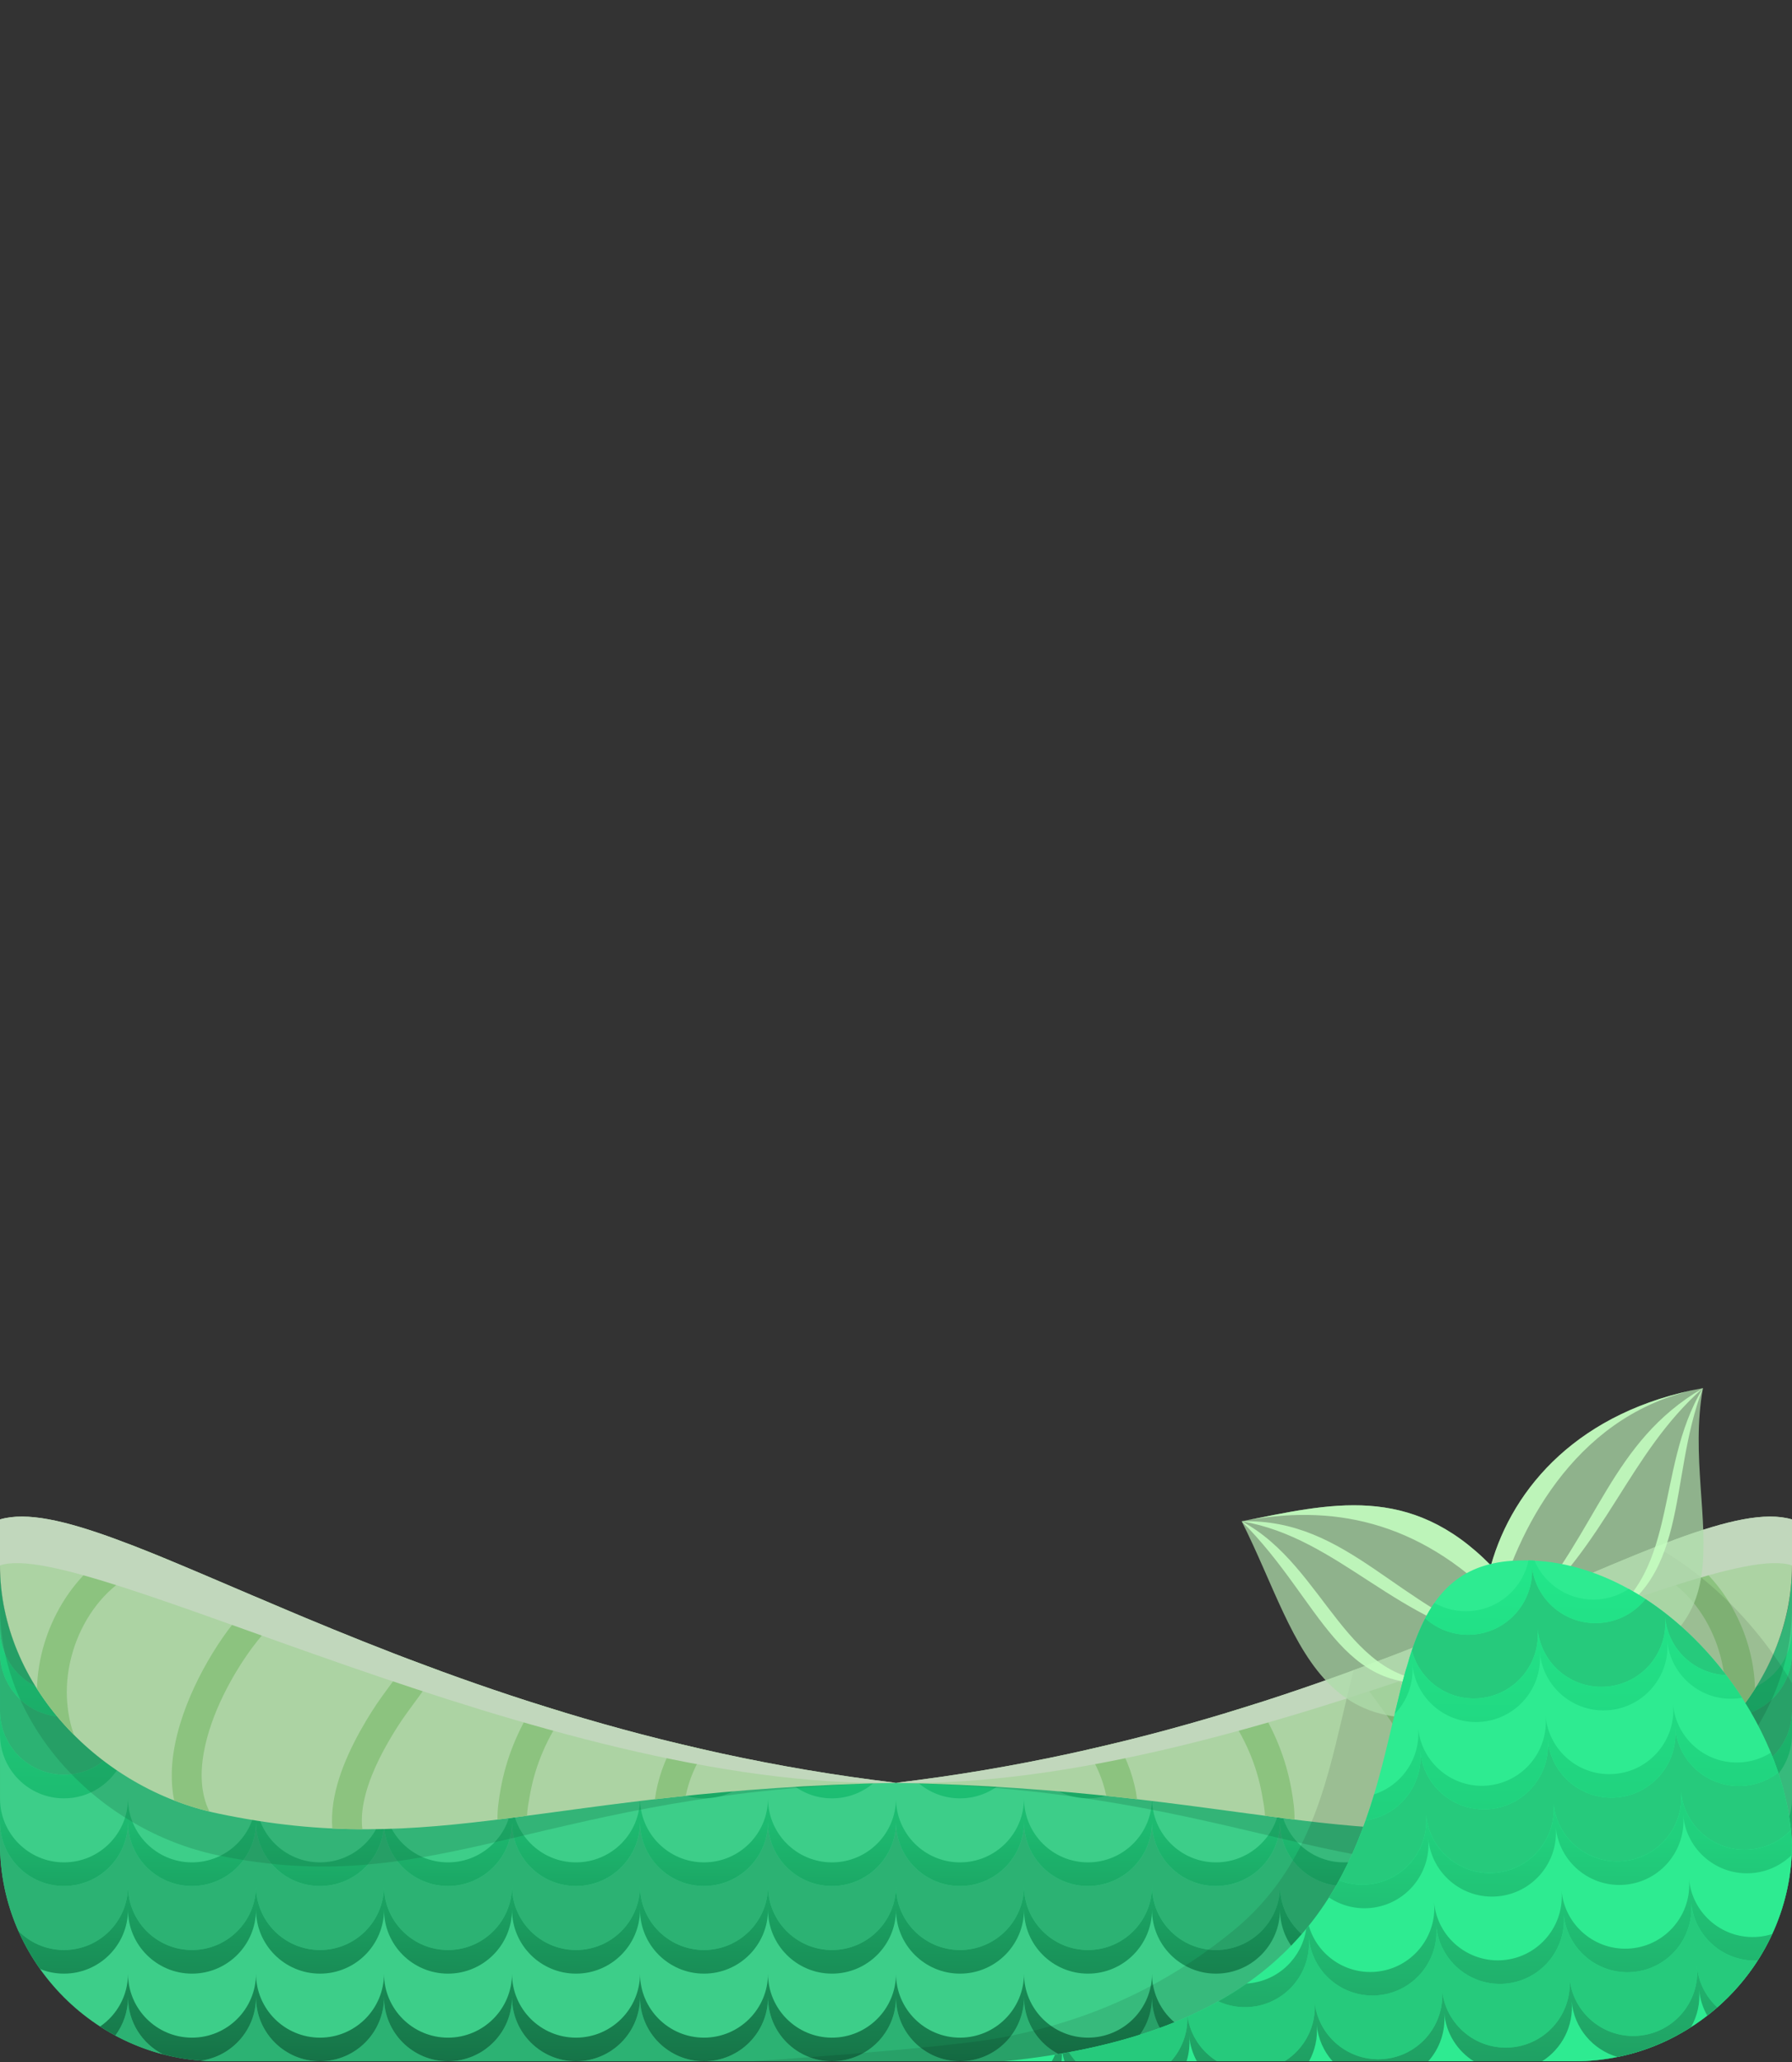 <?xml version="1.0" encoding="UTF-8" standalone="no"?><!DOCTYPE svg PUBLIC "-//W3C//DTD SVG 1.1//EN" "http://www.w3.org/Graphics/SVG/1.1/DTD/svg11.dtd"><svg width="100%" height="100%" viewBox="0 0 1250 1438" version="1.1" xmlns="http://www.w3.org/2000/svg" xmlns:xlink="http://www.w3.org/1999/xlink" xml:space="preserve" xmlns:serif="http://www.serif.com/" style="fill-rule:evenodd;clip-rule:evenodd;stroke-linejoin:round;stroke-miterlimit:2;"><rect x="0" y="0" width="1250" height="1438" fill="#333333" stroke="none"/><g id="Mermaid"><g id="ClothesMermaid"><g><path id="base_body_2" d="M1250,1091.71l0,194.209c0,83.156 -68.427,151.583 -151.583,151.583l-946.834,-0c-83.156,-0 -151.583,-68.427 -151.583,-151.583l0,-194.209c0,83.661 67.922,151.584 151.583,151.584l946.834,-0c83.661,-0 151.583,-67.923 151.583,-151.584Z" style="fill:#3dce89;fill-rule:nonzero;"/><path id="base_body_21" serif:id="base_body_2" d="M-0,1136.1l0,-44.396c0,31.495 9.626,60.76 26.094,85.009c-15.391,-7.047 -26.094,-22.59 -26.094,-40.613Zm42.756,61.08c10.073,10.391 21.619,19.346 34.3,26.526c-8.139,8.593 -19.655,13.957 -32.413,13.957c-24.639,0 -44.643,-20.004 -44.643,-44.643l-0,-40.444c-0,24.007 18.991,43.614 42.756,44.604Zm1130.19,26.526c12.681,-7.18 24.227,-16.135 34.3,-26.526c23.765,-0.99 42.756,-20.597 42.756,-44.604l-0,40.444c-0,24.639 -20.004,44.643 -44.643,44.643c-12.758,0 -24.274,-5.364 -32.413,-13.957Zm77.056,46.909l-0,15.298c-0,21.499 -4.574,42.013 -12.793,60.615c-8.103,8.252 -19.383,13.373 -31.85,13.373c-24.639,0 -44.643,-20.004 -44.643,-44.643c0,24.639 -20.004,44.643 -44.643,44.643c-24.639,0 -44.642,-20.004 -44.642,-44.643c-0,24.639 -20.004,44.643 -44.643,44.643c-24.639,0 -44.643,-20.004 -44.643,-44.643c-0,24.639 -20.004,44.643 -44.643,44.643c-24.639,0 -44.643,-20.004 -44.643,-44.643c0,24.639 -20.004,44.643 -44.643,44.643c-24.639,0 -44.643,-20.004 -44.643,-44.643c0,24.639 -20.003,44.643 -44.642,44.643c-24.639,0 -44.643,-20.004 -44.643,-44.643c-0,24.639 -20.004,44.643 -44.643,44.643c-24.639,0 -44.643,-20.004 -44.643,-44.643c0,24.639 -20.004,44.643 -44.643,44.643c-24.639,0 -44.643,-20.004 -44.643,-44.643c0,24.639 -20.004,44.643 -44.643,44.643c-24.639,0 -44.642,-20.004 -44.642,-44.643c-0,24.639 -20.004,44.643 -44.643,44.643c-24.639,0 -44.643,-20.004 -44.643,-44.643c-0,24.639 -20.004,44.643 -44.643,44.643c-24.639,0 -44.643,-20.004 -44.643,-44.643c0,24.639 -20.004,44.643 -44.643,44.643c-24.639,0 -44.643,-20.004 -44.643,-44.643c0,24.639 -20.003,44.643 -44.642,44.643c-24.639,0 -44.643,-20.004 -44.643,-44.643c-0,24.639 -20.004,44.643 -44.643,44.643c-12.467,0 -23.747,-5.121 -31.85,-13.373c-8.219,-18.602 -12.793,-39.116 -12.793,-60.615l0,-15.298c0,24.639 20.004,44.643 44.643,44.643c24.639,0 44.643,-20.004 44.643,-44.643c-0,24.639 20.004,44.643 44.643,44.643c24.639,0 44.642,-20.004 44.642,-44.643c0,24.639 20.004,44.643 44.643,44.643c24.639,0 44.643,-20.004 44.643,-44.643c0,24.639 20.004,44.643 44.643,44.643c24.639,0 44.643,-20.004 44.643,-44.643c-0,24.639 20.004,44.643 44.643,44.643c24.639,0 44.643,-20.004 44.643,-44.643c-0,24.639 20.003,44.643 44.642,44.643c24.639,0 44.643,-20.004 44.643,-44.643c0,24.639 20.004,44.643 44.643,44.643c24.639,0 44.643,-20.004 44.643,-44.643c0,24.639 20.004,44.643 44.643,44.643c24.639,0 44.643,-20.004 44.643,-44.643c-0,24.639 20.004,44.643 44.643,44.643c24.639,0 44.642,-20.004 44.642,-44.643c0,24.639 20.004,44.643 44.643,44.643c24.639,0 44.643,-20.004 44.643,-44.643c0,24.639 20.004,44.643 44.643,44.643c24.639,0 44.643,-20.004 44.643,-44.643c-0,24.639 20.004,44.643 44.643,44.643c24.639,0 44.643,-20.004 44.643,-44.643c-0,24.639 20.003,44.643 44.642,44.643c24.639,0 44.643,-20.004 44.643,-44.643c0,24.639 20.004,44.643 44.643,44.643c24.639,0 44.643,-20.004 44.643,-44.643Zm-80.421,148.929c-10.422,5.607 -21.558,10.029 -33.224,13.082c14.455,-7.393 24.359,-22.435 24.359,-39.773c0,10.004 3.298,19.244 8.865,26.691Zm-59.741,17.519c-3.772,0.287 -7.581,0.433 -11.421,0.433l-71.631,-0c24.639,-0 44.643,-20.004 44.643,-44.643c-0,22.524 16.716,41.174 38.409,44.21Zm-83.052,0.433l-89.286,-0c24.639,-0 44.643,-20.004 44.643,-44.643c-0,24.639 20.004,44.643 44.643,44.643Zm-89.286,-0l-89.286,-0c24.639,-0 44.643,-20.004 44.643,-44.643c0,24.639 20.004,44.643 44.643,44.643Zm-89.286,-0l-89.285,-0c24.639,-0 44.642,-20.004 44.642,-44.643c0,24.639 20.004,44.643 44.643,44.643Zm-89.285,-0l-89.286,-0c24.639,-0 44.643,-20.004 44.643,-44.643c-0,24.639 20.004,44.643 44.643,44.643Zm-89.286,-0l-89.286,-0c24.639,-0 44.643,-20.004 44.643,-44.643c-0,24.639 20.004,44.643 44.643,44.643Zm-89.286,-0l-89.286,-0c24.639,-0 44.643,-20.004 44.643,-44.643c0,24.639 20.004,44.643 44.643,44.643Zm-89.286,-0l-89.285,-0c24.639,-0 44.643,-20.004 44.643,-44.643c-0,24.639 20.003,44.643 44.642,44.643Zm-89.285,-0l-89.286,-0c24.639,-0 44.643,-20.004 44.643,-44.643c-0,24.639 20.004,44.643 44.643,44.643Zm-89.286,-0l-89.286,-0c24.639,-0 44.643,-20.004 44.643,-44.643c0,24.639 20.004,44.643 44.643,44.643Zm-89.286,-0l-71.631,-0c-3.84,-0 -7.649,-0.146 -11.421,-0.433c21.693,-3.036 38.409,-21.686 38.409,-44.21c0,24.639 20.004,44.643 44.643,44.643Zm-109.569,-4.87c-11.666,-3.053 -22.802,-7.475 -33.224,-13.082c5.567,-7.447 8.865,-16.687 8.865,-26.691c-0,17.338 9.904,32.38 24.359,39.773Z" style="fill:#2cb273;fill-rule:nonzero;"/><path d="M-0,1152.58l-0,-16.476c-0,18.023 10.703,33.566 26.094,40.613c4.959,7.303 10.538,14.15 16.662,20.467c-23.765,-0.99 -42.756,-20.597 -42.756,-44.604Zm-0,56.92l-0,-16.476c-0,24.639 20.004,44.643 44.643,44.643c12.758,0 24.274,-5.364 32.413,-13.957c2.686,1.521 5.423,2.962 8.208,4.321c-7.044,15.401 -22.591,26.112 -40.621,26.112c-24.639,0 -44.643,-20.004 -44.643,-44.643Zm-0,61.119l-0,-16.476c-0,24.639 20.004,44.643 44.643,44.643c24.639,0 44.643,-20.004 44.643,-44.643c-0,24.639 20.004,44.643 44.643,44.643c24.639,0 44.642,-20.004 44.642,-44.643c0,24.639 20.004,44.643 44.643,44.643c24.639,0 44.643,-20.004 44.643,-44.643c0,24.639 20.004,44.643 44.643,44.643c24.639,0 44.643,-20.004 44.643,-44.643c-0,24.639 20.004,44.643 44.643,44.643c24.639,0 44.643,-20.004 44.643,-44.643c-0,24.639 20.003,44.643 44.642,44.643c24.639,0 44.643,-20.004 44.643,-44.643c0,24.639 20.004,44.643 44.643,44.643c24.639,0 44.643,-20.004 44.643,-44.643c0,24.639 20.004,44.643 44.643,44.643c24.639,0 44.643,-20.004 44.643,-44.643c-0,24.639 20.004,44.643 44.643,44.643c24.639,0 44.642,-20.004 44.642,-44.643c0,24.639 20.004,44.643 44.643,44.643c24.639,0 44.643,-20.004 44.643,-44.643c0,24.639 20.004,44.643 44.643,44.643c24.639,0 44.643,-20.004 44.643,-44.643c-0,24.639 20.004,44.643 44.643,44.643c24.639,0 44.643,-20.004 44.643,-44.643c-0,24.639 20.003,44.643 44.642,44.643c24.639,0 44.643,-20.004 44.643,-44.643c0,24.639 20.004,44.643 44.643,44.643c24.639,0 44.643,-20.004 44.643,-44.643l-0,16.476c-0,24.639 -20.004,44.643 -44.643,44.643c-24.639,0 -44.643,-20.004 -44.643,-44.643c0,24.639 -20.004,44.643 -44.643,44.643c-24.639,0 -44.642,-20.004 -44.642,-44.643c-0,24.639 -20.004,44.643 -44.643,44.643c-24.639,0 -44.643,-20.004 -44.643,-44.643c-0,24.639 -20.004,44.643 -44.643,44.643c-24.639,0 -44.643,-20.004 -44.643,-44.643c0,24.639 -20.004,44.643 -44.643,44.643c-24.639,0 -44.643,-20.004 -44.643,-44.643c0,24.639 -20.003,44.643 -44.642,44.643c-24.639,0 -44.643,-20.004 -44.643,-44.643c-0,24.639 -20.004,44.643 -44.643,44.643c-24.639,0 -44.643,-20.004 -44.643,-44.643c0,24.639 -20.004,44.643 -44.643,44.643c-24.639,0 -44.643,-20.004 -44.643,-44.643c0,24.639 -20.004,44.643 -44.643,44.643c-24.639,0 -44.642,-20.004 -44.642,-44.643c-0,24.639 -20.004,44.643 -44.643,44.643c-24.639,0 -44.643,-20.004 -44.643,-44.643c-0,24.639 -20.004,44.643 -44.643,44.643c-24.639,0 -44.643,-20.004 -44.643,-44.643c0,24.639 -20.004,44.643 -44.643,44.643c-24.639,0 -44.643,-20.004 -44.643,-44.643c0,24.639 -20.003,44.643 -44.642,44.643c-24.639,0 -44.643,-20.004 -44.643,-44.643c-0,24.639 -20.004,44.643 -44.643,44.643c-24.639,0 -44.643,-20.004 -44.643,-44.643Zm1250,-77.595l0,16.476c0,24.639 -20.004,44.643 -44.643,44.643c-18.03,0 -33.577,-10.711 -40.621,-26.112c2.785,-1.359 5.522,-2.8 8.208,-4.321c8.139,8.593 19.655,13.957 32.413,13.957c24.639,0 44.643,-20.004 44.643,-44.643Zm0,-56.92l0,16.476c0,24.007 -18.991,43.614 -42.756,44.604c6.124,-6.317 11.703,-13.164 16.662,-20.467c15.391,-7.047 26.094,-22.59 26.094,-40.613Zm-95.769,96.565c-7.837,12.871 -22.002,21.474 -38.16,21.474c-11.142,0 -21.337,-4.091 -29.162,-10.851l11.508,-0c19.705,-0 38.537,-3.768 55.814,-10.623Zm-98.283,10.623c-7.825,6.76 -18.02,10.851 -29.162,10.851c-11.143,0 -21.337,-4.091 -29.162,-10.851l58.324,-0Zm-89.286,-0c-7.825,6.76 -18.02,10.851 -29.162,10.851c-11.142,0 -21.337,-4.091 -29.162,-10.851l58.324,-0Zm-89.286,-0c-7.825,6.76 -18.019,10.851 -29.162,10.851c-11.142,0 -21.337,-4.091 -29.162,-10.851l58.324,-0Zm-89.285,-0c-7.825,6.76 -18.02,10.851 -29.162,10.851c-11.143,0 -21.337,-4.091 -29.163,-10.851l58.325,-0Zm-89.286,-0c-7.825,6.76 -18.02,10.851 -29.162,10.851c-11.143,0 -21.337,-4.091 -29.162,-10.851l58.324,-0Zm-89.286,-0c-7.825,6.76 -18.019,10.851 -29.162,10.851c-11.142,0 -21.337,-4.091 -29.162,-10.851l58.324,-0Zm-89.285,-0c-7.826,6.76 -18.02,10.851 -29.163,10.851c-11.142,0 -21.337,-4.091 -29.162,-10.851l58.325,-0Zm-89.286,-0c-7.825,6.76 -18.02,10.851 -29.162,10.851c-11.143,0 -21.337,-4.091 -29.162,-10.851l58.324,-0Zm-89.286,-0c-7.825,6.76 -18.02,10.851 -29.162,10.851c-11.142,0 -21.337,-4.091 -29.162,-10.851l58.324,-0Zm-89.286,-0c-7.825,6.76 -18.019,10.851 -29.162,10.851c-11.142,0 -21.337,-4.091 -29.162,-10.851l58.324,-0Zm-89.285,-0c-7.825,6.76 -18.02,10.851 -29.162,10.851c-16.158,0 -30.323,-8.603 -38.16,-21.474c17.277,6.855 36.109,10.623 55.814,10.623l11.508,-0Zm-150.298,103.24c8.103,8.252 19.383,13.373 31.85,13.373c24.639,0 44.643,-20.004 44.643,-44.643c-0,24.639 20.004,44.643 44.643,44.643c24.639,0 44.642,-20.004 44.642,-44.643c0,24.639 20.004,44.643 44.643,44.643c24.639,0 44.643,-20.004 44.643,-44.643c0,24.639 20.004,44.643 44.643,44.643c24.639,0 44.643,-20.004 44.643,-44.643c-0,24.639 20.004,44.643 44.643,44.643c24.639,0 44.643,-20.004 44.643,-44.643c-0,24.639 20.003,44.643 44.642,44.643c24.639,0 44.643,-20.004 44.643,-44.643c0,24.639 20.004,44.643 44.643,44.643c24.639,0 44.643,-20.004 44.643,-44.643c0,24.639 20.004,44.643 44.643,44.643c24.639,0 44.643,-20.004 44.643,-44.643c-0,24.639 20.004,44.643 44.643,44.643c24.639,0 44.642,-20.004 44.642,-44.643c0,24.639 20.004,44.643 44.643,44.643c24.639,0 44.643,-20.004 44.643,-44.643c0,24.639 20.004,44.643 44.643,44.643c24.639,0 44.643,-20.004 44.643,-44.643c-0,24.639 20.004,44.643 44.643,44.643c24.639,0 44.643,-20.004 44.643,-44.643c-0,24.639 20.003,44.643 44.642,44.643c24.639,0 44.643,-20.004 44.643,-44.643c0,24.639 20.004,44.643 44.643,44.643c12.467,0 23.747,-5.121 31.85,-13.373c-4.153,9.397 -9.235,18.306 -15.128,26.607c-5.166,2.091 -10.81,3.242 -16.722,3.242c-24.639,0 -44.643,-20.004 -44.643,-44.643c0,24.639 -20.004,44.643 -44.643,44.643c-24.639,0 -44.642,-20.004 -44.642,-44.643c-0,24.639 -20.004,44.643 -44.643,44.643c-24.639,0 -44.643,-20.004 -44.643,-44.643c-0,24.639 -20.004,44.643 -44.643,44.643c-24.639,0 -44.643,-20.004 -44.643,-44.643c0,24.639 -20.004,44.643 -44.643,44.643c-24.639,0 -44.643,-20.004 -44.643,-44.643c0,24.639 -20.003,44.643 -44.642,44.643c-24.639,0 -44.643,-20.004 -44.643,-44.643c-0,24.639 -20.004,44.643 -44.643,44.643c-24.639,0 -44.643,-20.004 -44.643,-44.643c0,24.639 -20.004,44.643 -44.643,44.643c-24.639,0 -44.643,-20.004 -44.643,-44.643c0,24.639 -20.004,44.643 -44.643,44.643c-24.639,0 -44.642,-20.004 -44.642,-44.643c-0,24.639 -20.004,44.643 -44.643,44.643c-24.639,0 -44.643,-20.004 -44.643,-44.643c-0,24.639 -20.004,44.643 -44.643,44.643c-24.639,0 -44.643,-20.004 -44.643,-44.643c0,24.639 -20.004,44.643 -44.643,44.643c-24.639,0 -44.643,-20.004 -44.643,-44.643c0,24.639 -20.003,44.643 -44.642,44.643c-24.639,0 -44.643,-20.004 -44.643,-44.643c-0,24.639 -20.004,44.643 -44.643,44.643c-5.912,0 -11.556,-1.151 -16.722,-3.242c-5.893,-8.301 -10.975,-17.21 -15.128,-26.607Zm56.999,66.73c11.766,-8.043 19.494,-21.566 19.494,-36.881c-0,24.639 20.004,44.643 44.643,44.643c24.639,-0 44.642,-20.004 44.642,-44.643c0,24.639 20.004,44.643 44.643,44.643c24.639,-0 44.643,-20.004 44.643,-44.643c0,24.639 20.004,44.643 44.643,44.643c24.639,-0 44.643,-20.004 44.643,-44.643c-0,24.639 20.004,44.643 44.643,44.643c24.639,-0 44.643,-20.004 44.643,-44.643c-0,24.639 20.003,44.643 44.642,44.643c24.639,-0 44.643,-20.004 44.643,-44.643c0,24.639 20.004,44.643 44.643,44.643c24.639,-0 44.643,-20.004 44.643,-44.643c0,24.639 20.004,44.643 44.643,44.643c24.639,-0 44.643,-20.004 44.643,-44.643c-0,24.639 20.004,44.643 44.643,44.643c24.639,-0 44.642,-20.004 44.642,-44.643c0,24.639 20.004,44.643 44.643,44.643c24.639,-0 44.643,-20.004 44.643,-44.643c0,24.639 20.004,44.643 44.643,44.643c24.639,-0 44.643,-20.004 44.643,-44.643c-0,24.639 20.004,44.643 44.643,44.643c24.639,-0 44.643,-20.004 44.643,-44.643c-0,24.639 20.003,44.643 44.642,44.643c24.639,-0 44.643,-20.004 44.643,-44.643c0,15.315 7.728,28.838 19.494,36.881c-3.451,2.234 -6.996,4.332 -10.629,6.286c-5.567,-7.447 -8.865,-16.687 -8.865,-26.691c0,17.338 -9.904,32.38 -24.359,39.773c-8.577,2.244 -17.441,3.748 -26.517,4.437c-21.693,-3.036 -38.409,-21.686 -38.409,-44.21c-0,24.639 -20.004,44.643 -44.643,44.643c-24.639,0 -44.643,-20.004 -44.643,-44.643c-0,24.639 -20.004,44.643 -44.643,44.643c-24.639,0 -44.643,-20.004 -44.643,-44.643c0,24.639 -20.004,44.643 -44.643,44.643c-24.639,0 -44.643,-20.004 -44.643,-44.643c0,24.639 -20.003,44.643 -44.642,44.643c-24.639,0 -44.643,-20.004 -44.643,-44.643c-0,24.639 -20.004,44.643 -44.643,44.643c-24.639,0 -44.643,-20.004 -44.643,-44.643c0,24.639 -20.004,44.643 -44.643,44.643c-24.639,0 -44.643,-20.004 -44.643,-44.643c0,24.639 -20.004,44.643 -44.643,44.643c-24.639,0 -44.642,-20.004 -44.642,-44.643c-0,24.639 -20.004,44.643 -44.643,44.643c-24.639,0 -44.643,-20.004 -44.643,-44.643c-0,24.639 -20.004,44.643 -44.643,44.643c-24.639,0 -44.643,-20.004 -44.643,-44.643c0,24.639 -20.004,44.643 -44.643,44.643c-24.639,0 -44.643,-20.004 -44.643,-44.643c0,22.524 -16.716,41.174 -38.409,44.21c-9.076,-0.689 -17.94,-2.193 -26.517,-4.437c-14.455,-7.393 -24.359,-22.435 -24.359,-39.773c-0,10.004 -3.298,19.244 -8.865,26.691c-3.633,-1.954 -7.178,-4.052 -10.629,-6.286Z" style="fill:url(#_Linear1);"/></g><g><g><path d="M625,1243.29c-244.512,5.044 -319.552,82.992 -473.417,50.477c-81.853,-17.297 -151.583,-89.235 -151.583,-172.896l0,-32.097c73.699,-21.866 284.96,114.071 625,154.516Z" style="fill:#156841;fill-opacity:0.25;fill-rule:nonzero;"/><path d="M625,1243.29c-244.512,5.044 -319.552,53.827 -473.417,21.312c-81.853,-17.297 -151.583,-89.235 -151.583,-172.896l0,-32.097c73.699,-21.866 284.96,143.236 625,183.681Z" style="fill:#acd3a3;fill-rule:nonzero;"/><path d="M25.796,1177.7c0.974,-41.485 25.284,-84.242 63.234,-101.269c9.403,3.589 19.359,7.601 29.867,11.954c-1.339,1.047 -2.953,1.781 -4.748,2.071c-43.827,7.079 -70.948,55.139 -67.222,97.356c0.687,7.785 2.155,15.253 4.716,22.123c-9.797,-9.832 -18.503,-20.645 -25.847,-32.235Zm95.683,77.901c-1.289,-6.316 -1.8,-12.871 -1.65,-19.563c0.776,-34.853 20.527,-73.725 38.916,-98.781c5.556,-7.57 11.821,-14.751 18.124,-21.702c0.562,-0.619 1.125,-1.238 1.69,-1.858c6.626,2.824 13.409,5.705 20.347,8.631c-2.236,2.398 -4.428,4.824 -6.605,7.223c-5.823,6.421 -11.628,13.04 -16.76,20.032c-13.623,18.562 -28.368,45.537 -33.271,71.959c-2.736,14.742 -2.333,29.363 3.812,41.809c-8.364,-2.03 -16.586,-4.629 -24.603,-7.75Zm110.327,19.555c-0.471,-5.915 -0.18,-11.962 0.732,-18.044c3.428,-22.868 15.908,-46.273 26.782,-63.505c4.601,-7.292 9.796,-14.209 14.886,-21.16c3.726,-5.089 7.427,-10.261 11.412,-15.186c6.815,2.586 13.738,5.169 20.769,7.743c-5.697,6.079 -10.46,13.042 -15.372,19.751c-4.807,6.564 -9.731,13.083 -14.076,19.969c-8.012,12.697 -17.197,29.102 -21.765,45.93c-2.282,8.405 -3.452,16.94 -2.395,25.04c-6.925,-0.029 -13.904,-0.201 -20.973,-0.538Zm115.22,-6.211c-0.126,-6.85 0.887,-14.002 2.237,-21.515c3.832,-21.329 12.176,-41.557 23.957,-59.516c6.853,2.184 13.792,4.342 20.817,6.47c-12.047,16.824 -20.577,36.182 -24.269,56.73c-0.949,5.285 -1.986,10.342 -2.15,15.177c-6.986,0.927 -13.84,1.816 -20.592,2.654Zm109.808,-14.204c1.853,-13.972 6.656,-27.277 13.73,-39.442c7.065,1.719 14.202,3.395 21.413,5.026c-6.587,9.787 -11.358,20.599 -13.645,32.053c-7.349,0.766 -14.509,1.556 -21.498,2.363Z" style="fill:#8cc37f;"/><path d="M625,1243.29c-244.512,5.044 -567.458,-171.97 -625,-151.584l0,-32.097c73.699,-21.866 284.96,143.236 625,183.681Z" style="fill:#c1d7bc;fill-rule:nonzero;"/></g><g><path d="M624.999,1243.29c244.512,5.044 319.552,82.992 473.416,50.477c81.854,-17.297 151.584,-89.235 151.584,-172.896l-0,-32.097c-73.699,-21.866 -284.96,114.071 -625,154.516Z" style="fill:#156841;fill-opacity:0.25;fill-rule:nonzero;"/><path d="M624.999,1243.29c244.512,5.044 319.552,53.827 473.416,21.312c81.854,-17.297 151.584,-89.235 151.584,-172.896l-0,-32.097c-73.699,-21.866 -284.96,143.236 -625,183.681Z" style="fill:#acd3a3;fill-rule:nonzero;"/><path d="M1224.2,1177.7c-0.973,-41.485 -25.283,-84.242 -63.233,-101.269c-9.403,3.589 -19.36,7.601 -29.867,11.954c1.339,1.047 2.952,1.781 4.747,2.071c43.828,7.079 70.949,55.139 67.223,97.356c-0.688,7.785 -2.155,15.253 -4.716,22.123c9.796,-9.832 18.502,-20.645 25.846,-32.235Zm-95.682,77.901c1.289,-6.316 1.799,-12.871 1.65,-19.563c-0.777,-34.853 -20.528,-73.725 -38.917,-98.781c-5.555,-7.57 -11.82,-14.751 -18.124,-21.702c-0.561,-0.619 -1.124,-1.238 -1.689,-1.858c-6.626,2.824 -13.409,5.705 -20.347,8.631c2.236,2.398 4.428,4.824 6.604,7.223c5.823,6.421 11.629,13.04 16.761,20.032c13.623,18.562 28.368,45.537 33.271,71.959c2.736,14.742 2.333,29.363 -3.812,41.809c8.364,-2.03 16.586,-4.629 24.603,-7.75Zm-110.328,19.555c0.472,-5.915 0.181,-11.962 -0.731,-18.044c-3.429,-22.868 -15.909,-46.273 -26.782,-63.505c-4.601,-7.292 -9.797,-14.209 -14.886,-21.16c-3.726,-5.089 -7.428,-10.261 -11.412,-15.186c-6.815,2.586 -13.738,5.169 -20.769,7.743c5.696,6.079 10.459,13.042 15.372,19.751c4.806,6.564 9.731,13.083 14.076,19.969c8.011,12.697 17.197,29.102 21.765,45.93c2.282,8.405 3.452,16.94 2.395,25.04c6.925,-0.029 13.903,-0.201 20.972,-0.538Zm-115.219,-6.211c0.125,-6.85 -0.888,-14.002 -2.237,-21.515c-3.833,-21.329 -12.176,-41.557 -23.957,-59.516c-6.854,2.184 -13.793,4.342 -20.817,6.47c12.047,16.824 20.577,36.182 24.269,56.73c0.949,5.285 1.986,10.342 2.15,15.177c6.986,0.927 13.84,1.816 20.592,2.654Zm-109.808,-14.204c-1.854,-13.972 -6.656,-27.277 -13.73,-39.442c-7.065,1.719 -14.203,3.395 -21.413,5.026c6.586,9.787 11.358,20.599 13.645,32.053c7.348,0.766 14.509,1.556 21.498,2.363Z" style="fill:#8cc37f;"/><path d="M624.999,1243.29c244.512,5.044 567.458,-171.97 625,-151.584l-0,-32.097c-73.699,-21.866 -284.96,143.236 -625,183.681Z" style="fill:#c1d7bc;fill-rule:nonzero;"/></g></g><g><path d="M1098.42,1437.5l-573.25,0c0,0 130.629,-8.676 172.753,-16.406c76.814,-14.098 128.198,-46.699 162.767,-75.037c51.074,-41.869 64.025,-99.69 75.645,-148.833c2.653,-11.221 5.219,-22.098 7.936,-32.456c87.063,-31.907 157.499,-65.252 210.916,-86.1c21.654,12.283 41.698,28.463 59.237,47.37c13.524,14.581 25.501,30.727 35.579,47.748l0,112.131c0,83.156 -68.427,151.583 -151.583,151.583Z" style="fill:#000100;fill-opacity:0.1;"/><path d="M1076.29,1174.31c-156.95,69.298 -166.878,-27.648 -210.16,-113.385c61.644,-12.109 117.215,-26.994 173.867,30.781c15.419,-54.803 61.957,-107.995 147.879,-123.646c-16.945,93.586 51.641,184.094 -111.586,206.25Z" style="fill:#addca9;fill-opacity:0.75;"/><path d="M866.127,1060.93c61.644,-12.109 117.215,-26.994 173.867,30.781c15.419,-54.803 61.957,-107.995 147.879,-123.646c-85.922,15.651 -127.122,94.348 -142.541,149.152c-56.652,-57.775 -117.561,-68.396 -179.205,-56.287Zm-0,-0c74.755,-2.136 109.633,62.267 185.528,84.807c-76.094,-11.367 -117.027,-73.313 -185.528,-84.807Zm321.746,-92.865c-25.182,64.865 -7.336,138.324 -77.235,165.567c62.307,-31.206 42.288,-108.229 77.235,-165.567Zm0,-0c-52.105,45.929 -66.814,108.79 -125.435,158.619c52.552,-59.212 60.821,-120.963 125.435,-158.619Zm-321.746,92.865c59.278,31.546 72.737,116.257 142.251,111.38c-74.029,12.154 -86.452,-56.042 -142.251,-111.38Z" style="fill:#c5ffc1;fill-opacity:0.85;"/><path d="M700.444,1437.5c361.727,-35.984 206.775,-338.999 354.291,-349.035c100.084,-6.809 192.063,104.52 195.264,198.337c-0.484,82.756 -68.722,150.698 -151.582,150.698l-397.973,0Z" style="fill:#2eeb91;"/><path d="M745.61,1431.18c32.185,-5.938 59.433,-14.365 82.599,-24.697c0.33,11.784 -3.999,22.758 -11.4,31.014l-66.459,0c-1.756,-1.954 -3.344,-4.067 -4.74,-6.317Zm82.769,-24.773c7.564,-3.379 14.692,-6.962 21.414,-10.727c6.87,3.167 14.636,4.63 22.704,3.893c24.537,-2.242 42.638,-23.982 40.397,-48.519c2.241,24.537 23.982,42.638 48.518,40.396c24.537,-2.241 42.639,-23.981 40.397,-48.518c2.242,24.537 23.982,42.638 48.519,40.396c24.537,-2.241 42.638,-23.982 40.397,-48.519c2.241,24.537 23.982,42.638 48.519,40.397c24.536,-2.241 42.638,-23.982 40.396,-48.519c2.178,23.839 22.761,41.603 46.432,40.539c-7.816,12.171 -17.32,23.176 -28.17,32.671c-7.853,-7.235 -13.154,-17.292 -14.201,-28.752c2.242,24.537 -15.859,46.277 -40.396,48.519c-24.537,2.241 -46.278,-15.86 -48.519,-40.397c2.241,24.537 -15.86,46.278 -40.397,48.519c-24.537,2.241 -46.277,-15.86 -48.519,-40.397c2.242,24.537 -15.859,46.278 -40.396,48.519c-24.537,2.242 -46.278,-15.86 -48.519,-40.396c1.587,17.373 -7.025,33.344 -20.898,41.985l-47.102,0c-10.736,-6.678 -18.532,-17.822 -20.576,-31.09Zm105.677,-95.098c7.534,-13.67 13.537,-27.744 18.535,-41.859c23.359,-3.344 40.269,-24.485 38.098,-48.249c2.242,24.536 23.982,42.638 48.519,40.396c24.537,-2.241 42.638,-23.982 40.397,-48.519c2.241,24.537 23.982,42.638 48.519,40.397c24.537,-2.241 42.638,-23.982 40.396,-48.519c2.242,24.537 23.982,42.638 48.519,40.397c8.844,-0.808 16.851,-4.149 23.372,-9.241c4.479,13.369 7.506,26.863 8.862,40.115c-7.188,7.513 -17.015,12.564 -28.173,13.584c-24.537,2.241 -46.277,-15.86 -48.519,-40.397c2.242,24.537 -15.859,46.277 -40.396,48.519c-24.537,2.241 -46.278,-15.86 -48.519,-40.397c2.241,24.537 -15.86,46.278 -40.397,48.519c-24.537,2.241 -46.277,-15.86 -48.519,-40.397c2.242,24.537 -15.859,46.278 -40.396,48.519c-7.14,0.652 -14.043,-0.418 -20.298,-2.868Zm50.777,-160.375c2.722,-8.059 5.754,-15.566 9.298,-22.383c8.927,8.048 21.056,12.494 33.957,11.315c24.537,-2.241 42.638,-23.982 40.397,-48.519c2.241,24.537 23.982,42.638 48.519,40.397c12.592,-1.15 23.49,-7.436 30.812,-16.6c21.282,13.879 40.45,32.258 56.284,53.088c-22.04,-0.876 -40.578,-17.994 -42.638,-40.549c2.241,24.537 -15.86,46.277 -40.397,48.519c-24.537,2.241 -46.278,-15.86 -48.519,-40.397c2.241,24.537 -15.86,46.278 -40.397,48.519c-22.135,2.022 -41.995,-12.511 -47.316,-33.39Z" style="fill:#26ca7c;"/><path d="M1000.55,1117.86c7.643,4.336 16.638,6.466 26.043,5.606c19.988,-1.825 35.705,-16.59 39.635,-35.266c1.377,0.029 2.752,0.079 4.125,0.151c7.385,17.37 25.361,28.801 45.156,26.993c7.63,-0.697 14.638,-3.279 20.606,-7.245c3.965,2.197 7.87,4.552 11.705,7.053c-7.322,9.164 -18.22,15.45 -30.812,16.6c-24.537,2.241 -46.278,-15.86 -48.519,-40.397c2.241,24.537 -15.86,46.278 -40.397,48.519c-12.901,1.179 -25.03,-3.267 -33.957,-11.315c1.968,-3.787 4.095,-7.362 6.415,-10.699Zm-15.713,33.082c5.321,20.879 25.181,35.412 47.316,33.39c24.537,-2.241 42.638,-23.982 40.397,-48.519c2.241,24.537 23.982,42.638 48.519,40.397c24.537,-2.242 42.638,-23.982 40.397,-48.519c2.06,22.555 20.598,39.673 42.638,40.549c3.89,5.118 7.58,10.384 11.05,15.768c-1.206,0.211 -2.43,0.374 -3.671,0.487c-24.537,2.242 -46.277,-15.859 -48.519,-40.396c2.242,24.537 -15.859,46.277 -40.396,48.518c-24.537,2.242 -46.278,-15.859 -48.519,-40.396c2.241,24.537 -15.86,46.277 -40.397,48.519c-24.537,2.241 -46.277,-15.86 -48.519,-40.397c1.226,13.423 -3.635,26.009 -12.307,35.023c2.544,-10.743 5.051,-21.079 7.812,-30.808c1.011,-2.524 1.798,-5.156 2.336,-7.868c0.606,-1.945 1.226,-3.862 1.863,-5.748Zm-26.332,100.395c19.417,-6.282 32.623,-25.368 30.689,-46.536c2.242,24.537 23.982,42.638 48.519,40.396c24.537,-2.241 42.638,-23.982 40.397,-48.518c2.241,24.536 23.982,42.638 48.519,40.396c24.537,-2.241 42.638,-23.982 40.396,-48.519c2.242,24.537 23.982,42.638 48.519,40.397c7.249,-0.662 13.936,-3.026 19.703,-6.661c1.891,4.584 3.616,9.199 5.168,13.828c-6.521,5.092 -14.528,8.433 -23.372,9.241c-24.537,2.241 -46.277,-15.86 -48.519,-40.397c2.242,24.537 -15.859,46.278 -40.396,48.519c-24.537,2.241 -46.278,-15.86 -48.519,-40.397c2.241,24.537 -15.86,46.278 -40.397,48.519c-24.537,2.242 -46.277,-15.86 -48.519,-40.396c2.171,23.764 -14.739,44.905 -38.098,48.249c2.14,-6.042 4.096,-12.092 5.91,-18.121Zm-24.445,59.98c6.255,2.45 13.158,3.52 20.298,2.868c24.537,-2.241 42.638,-23.982 40.396,-48.519c2.242,24.537 23.982,42.638 48.519,40.397c24.537,-2.241 42.638,-23.982 40.397,-48.519c2.241,24.537 23.982,42.638 48.519,40.397c24.537,-2.242 42.638,-23.982 40.396,-48.519c2.242,24.537 23.982,42.638 48.519,40.397c11.158,-1.02 20.985,-6.071 28.173,-13.584c0.363,3.544 0.606,7.07 0.726,10.572c-0.014,2.284 -0.079,4.556 -0.194,6.816c-7.091,6.971 -16.541,11.629 -27.206,12.603c-24.537,2.242 -46.277,-15.859 -48.519,-40.396c2.242,24.537 -15.86,46.277 -40.396,48.519c-24.537,2.241 -46.278,-15.86 -48.519,-40.397c2.241,24.537 -15.86,46.277 -40.397,48.519c-24.537,2.241 -46.277,-15.86 -48.519,-40.397c2.242,24.537 -15.86,46.278 -40.396,48.519c-10.584,0.967 -20.648,-1.851 -28.85,-7.338c2.492,-3.938 4.838,-7.921 7.053,-11.938Zm-21.113,31.62c5.791,20.191 25.289,34.094 46.971,32.114c24.537,-2.242 42.638,-23.982 40.396,-48.519c2.242,24.537 23.982,42.638 48.519,40.396c24.537,-2.241 42.638,-23.981 40.397,-48.518c2.241,24.537 23.982,42.638 48.519,40.396c24.537,-2.241 42.638,-23.982 40.396,-48.519c2.242,24.537 23.982,42.638 48.519,40.397c3.311,-0.302 6.505,-0.96 9.547,-1.931c-2.956,6.408 -6.347,12.582 -10.135,18.481c-23.671,1.064 -44.254,-16.7 -46.432,-40.539c2.242,24.537 -15.86,46.278 -40.396,48.519c-24.537,2.241 -46.278,-15.86 -48.519,-40.397c2.241,24.537 -15.86,46.278 -40.397,48.519c-24.537,2.242 -46.277,-15.859 -48.519,-40.396c2.242,24.537 -15.86,46.277 -40.397,48.518c-24.536,2.242 -46.277,-15.859 -48.518,-40.396c2.241,24.537 -15.86,46.277 -40.397,48.519c-8.068,0.737 -15.834,-0.726 -22.704,-3.893c7.039,-3.944 13.634,-8.088 19.817,-12.41c0.462,-0.028 0.924,-0.063 1.388,-0.105c20.954,-1.914 37.215,-18.049 40.121,-38.002c0.615,-0.742 1.223,-1.487 1.824,-2.234Zm-84.564,63.478c2.044,13.268 9.84,24.412 20.576,31.09l-14.082,0c-2.883,-5.232 -4.757,-11.13 -5.335,-17.455c0.555,6.074 -0.137,11.977 -1.864,17.455l-10.865,0c7.401,-8.256 11.73,-19.23 11.4,-31.014c0.057,-0.025 0.113,-0.051 0.17,-0.076Zm67.678,31.09c13.873,-8.641 22.485,-24.612 20.898,-41.985c2.241,24.536 23.982,42.638 48.519,40.396c24.537,-2.241 42.638,-23.982 40.396,-48.519c2.242,24.537 23.982,42.638 48.519,40.397c24.537,-2.241 42.638,-23.982 40.397,-48.519c2.241,24.537 23.982,42.638 48.519,40.397c24.537,-2.242 42.638,-23.982 40.396,-48.519c1.047,11.46 6.348,21.517 14.201,28.752c-2.274,1.991 -4.608,3.914 -6.997,5.769c-3.093,-5.394 -5.103,-11.521 -5.705,-18.113c0.863,9.443 -1.288,18.473 -5.659,26.136c-15.439,9.882 -32.75,17.049 -51.236,20.808c-17.118,-4.977 -30.302,-20.007 -32.02,-38.822c1.577,17.264 -6.917,33.145 -20.638,41.822l-47.623,0c-11.338,-7.161 -19.342,-19.326 -20.655,-33.7c1.167,12.778 -3.182,24.798 -11.085,33.7l-66.75,0c-6.123,-6.882 -10.179,-15.709 -11.08,-25.578c0.841,9.216 -1.186,18.036 -5.346,25.578l-17.051,0Zm-153.571,0c-0.561,-1.788 -1.014,-3.629 -1.35,-5.514c1.502,-0.262 2.993,-0.53 4.474,-0.803c1.396,2.25 2.984,4.363 4.74,6.317l-7.864,0Zm-1.676,-5.457c0.009,1.843 -0.095,3.664 -0.307,5.457l-6.816,0c0.833,-1.495 1.582,-3.041 2.241,-4.631c1.64,-0.269 3.267,-0.544 4.882,-0.826Z" style="fill:url(#_Linear2);"/></g></g></g><defs><linearGradient id="_Linear1" x1="0" y1="0" x2="1" y2="0" gradientUnits="userSpaceOnUse" gradientTransform="matrix(-6.256,377.226,-90.955,-1.508,631.256,1091.71)"><stop offset="0" style="stop-color:#20d881;stop-opacity:1"/><stop offset="0.48" style="stop-color:#1dba70;stop-opacity:1"/><stop offset="1" style="stop-color:#156841;stop-opacity:1"/></linearGradient><linearGradient id="_Linear2" x1="0" y1="0" x2="1" y2="0" gradientUnits="userSpaceOnUse" gradientTransform="matrix(-6.256,377.226,-90.955,-1.508,631.256,1091.71)"><stop offset="0" style="stop-color:#22e589;stop-opacity:1"/><stop offset="0.48" style="stop-color:#21d07d;stop-opacity:1"/><stop offset="1" style="stop-color:#1f955d;stop-opacity:1"/></linearGradient></defs></svg>